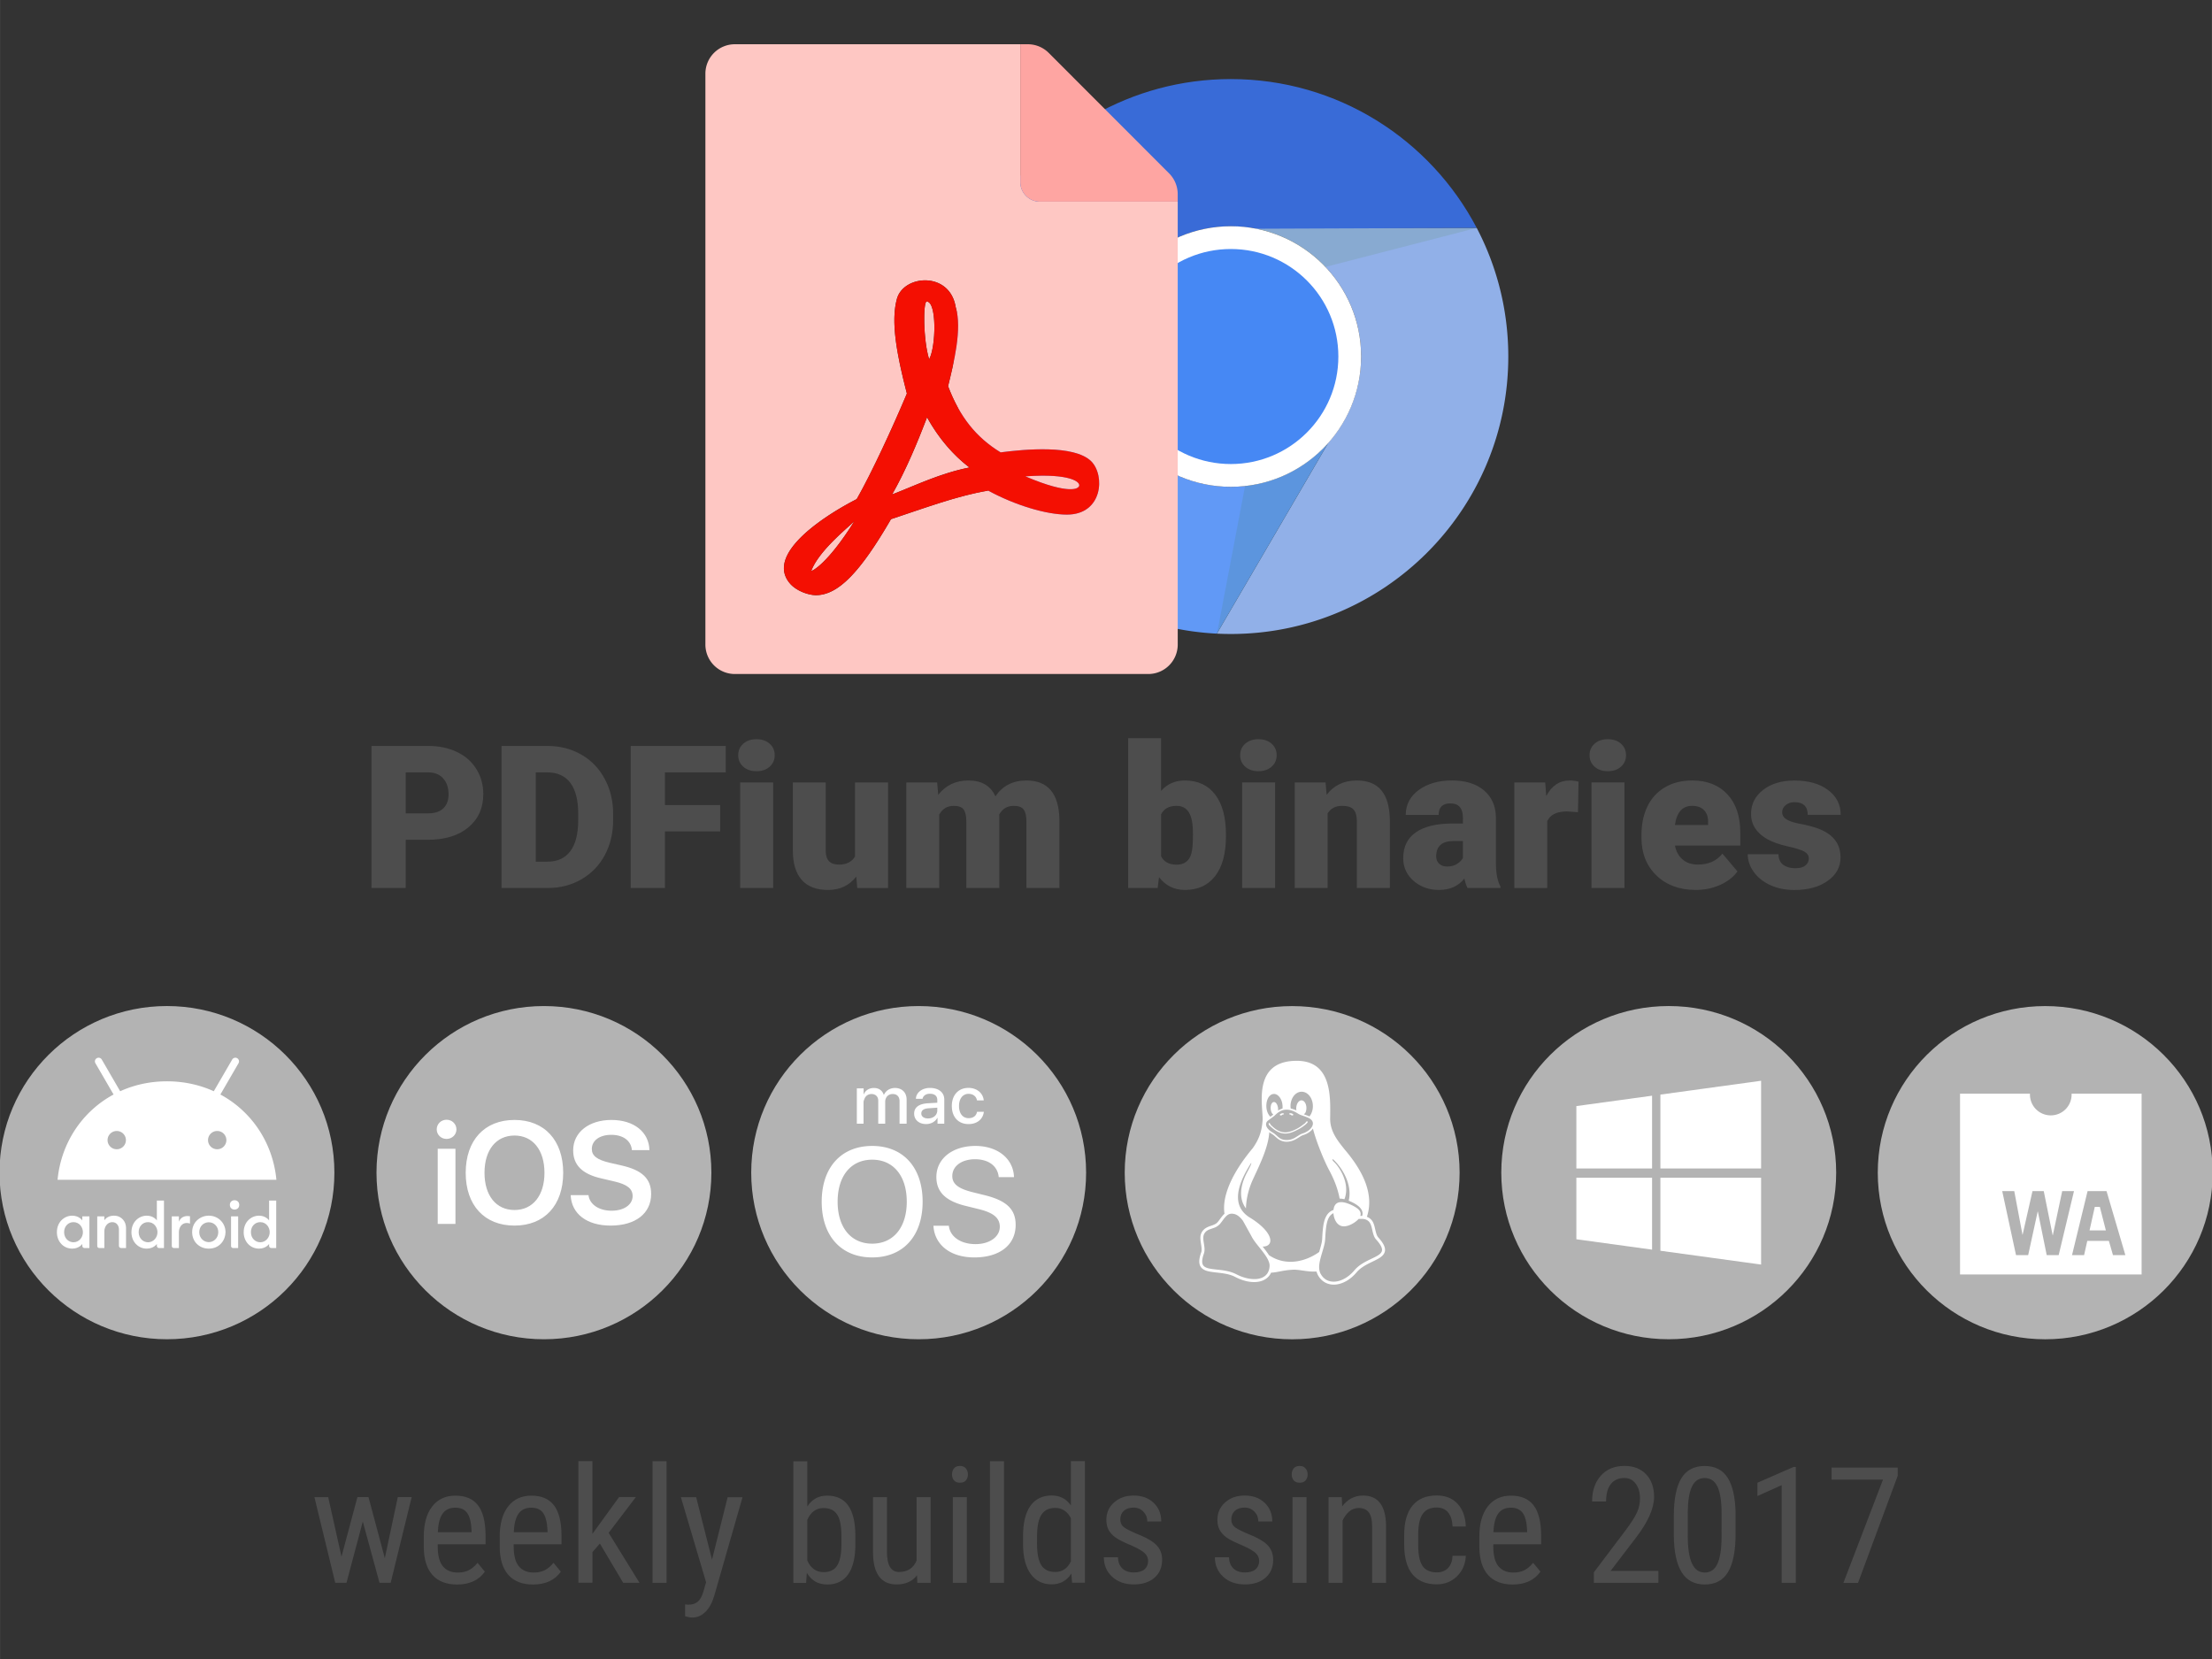 <svg width="400" height="300" viewBox="0 0 105.83 79.375" xmlns="http://www.w3.org/2000/svg" xmlns:xlink="http://www.w3.org/1999/xlink"><rect x="0" y="0" width="105.83" height="79.375" fill="#333333" stroke="none"/><defs><clipPath id="c"><path d="M256 45.268a210.73 210.73 0 0 0-210.73 210.73A210.73 210.73 0 0 0 256 466.728a210.73 210.73 0 0 0 210.73-210.73A210.73 210.73 0 0 0 256 45.268zm0 111.84a98.889 98.889 0 0 1 98.889 98.889A98.889 98.889 0 0 1 256 354.886a98.889 98.889 0 0 1-98.889-98.889A98.889 98.889 0 0 1 256 157.108z" fill="#f9f9f9"/></clipPath></defs><g transform="translate(43.784 1.954) scale(.059)"><path d="M455.38 151.67c-315.14 251.77-157.57 125.89 0 0zm0 0-182.16.07c50.16 8.227 88.436 51.768 88.436 104.26a105.66 105.66 0 0 1-26.666 70.02l-90.34 154.7c3.758.188 7.54.285 11.344.284 124.26 0 225-100.74 225-225 0-37.655-9.265-73.14-25.617-104.33z" fill="#91b0e8"/><path d="M256 31c-80.893 0-151.8 42.696-191.46 106.77l87.802 138.28c.407 6.581-2.001-19.578-2.006-20.051 0-58.355 47.306-105.66 105.66-105.66 5.478.044 16.793 1.148 22.199 2.04l177.18-.705c-37.61-71.73-112.77-120.67-199.38-120.67zM64.52 137.82c-54.566 261.01-27.283 130.5 0 0z" fill="#396bd7" stroke-width="1.191"/><path d="M64.543 137.77C43.283 172.126 31 212.624 31 256c0 120.46 94.663 218.81 213.66 224.72L335 326.02a105.661 105.661 0 0 1-78.996 35.641c-50.591-.042-94.054-35.938-103.65-85.61z" fill="#6199f6" stroke-width="1.191"/><circle cx="256" cy="256" r="105.66" fill="#fff"/><circle cx="256" cy="256" r="87.188" fill="#4688f4"/><path transform="translate(-17.332 -17.332) scale(1.068)" d="m76.52 145.28 82.559 129.44 31.167-34.482zm366.24 12.965-165.97.71 16.342 37.878 149.62-38.587zm-167.4 150.67-29.982 157.57 84.555-144.81z" clip-path="url(#c)" fill="#367100" opacity=".1"/></g><g class="fa-group"><path class="fa-secondary" d="M38.815 27.31c0 .048.777-.317 2.054-2.365-.394.37-1.712 1.442-2.054 2.366zm5.52-12.882c-.17 0-.176 1.819.118 2.76.33-.588.377-2.76-.118-2.76zm4.72 8.363c2.184.93 2.52.53 2.52.53.24-.16-.148-.7-2.52-.53zm-4.702-2.825c-.453 1.189-1.018 2.548-1.671 3.69 1.077-.412 2.295-1.012 3.701-1.289-.747-.565-1.465-1.377-2.03-2.4zM49.756 9.65a.942.942 0 0 1-.942-.942V2.117H35.161a1.409 1.409 0 0 0-1.413 1.405v27.314a1.409 1.409 0 0 0 1.406 1.412h19.78a1.409 1.409 0 0 0 1.413-1.405V9.65zm1.288 14.971c-.994 0-2.489-.453-3.766-1.147-1.465.24-3.13.865-4.65 1.365-1.494 2.578-2.542 3.637-3.595 3.637-.324 0-.936-.183-1.265-.589-1.124-1.383 1.612-3.183 3.207-4.001.006 0 .006-.006.012-.006.712-1.248 1.718-3.425 2.401-5.05-.5-1.936-.77-3.454-.477-4.531.318-1.16 2.537-1.33 2.813.4.318 1.036-.1 2.69-.365 3.778.554 1.46 1.336 2.448 2.513 3.166 1.136-.147 3.514-.376 4.332.424.677.67.559 2.554-1.16 2.554z" fill="#fec7c3"/><path d="M44.333 13.415c-.629-.028-1.263.304-1.422.884-.294 1.077-.023 2.595.477 4.531-.683 1.625-1.689 3.802-2.4 5.05-.007 0-.007.006-.013.006-1.595.818-4.331 2.619-3.207 4.001.33.407.941.589 1.265.589 1.054 0 2.101-1.06 3.596-3.637 1.518-.5 3.184-1.124 4.65-1.365 1.276.694 2.771 1.147 3.766 1.147 1.718 0 1.836-1.883 1.159-2.554-.818-.8-3.196-.57-4.331-.423-1.177-.718-1.96-1.707-2.513-3.167.264-1.088.682-2.742.365-3.778-.139-.865-.763-1.255-1.392-1.284zm.003 1.013c.494 0 .447 2.172.117 2.76-.294-.941-.288-2.76-.117-2.76zm.017 5.538c.565 1.024 1.283 1.836 2.03 2.401-1.406.277-2.624.877-3.701 1.29.653-1.142 1.218-2.502 1.671-3.69zm5.502 2.792c1.66-.008 1.93.424 1.72.563 0 0-.336.4-2.52-.53.297-.021.562-.031.8-.033zm-8.986 2.187c-1.277 2.048-2.054 2.413-2.054 2.366.342-.924 1.66-1.995 2.054-2.366z" fill="#f40f02"/><path d="m55.935 8.296-5.762-5.767a1.412 1.412 0 0 0-1-.412h-.359v6.591a.942.942 0 0 0 .942.942h6.59v-.36a1.407 1.407 0 0 0-.411-.994z" fill="#fea5a2"/></g><path d="M-61.92 618.66v9.648h-6.856V599.87h11.348q3.262 0 5.762 1.211 2.52 1.192 3.887 3.418 1.387 2.207 1.387 5.02 0 4.16-2.989 6.66-2.969 2.48-8.164 2.48zm0-5.293h4.492q1.992 0 3.027-.996 1.055-.996 1.055-2.813 0-1.992-1.074-3.183-1.074-1.192-2.93-1.211h-4.57zm19.18 14.943v-28.438h9.16q3.77 0 6.777 1.719 3.008 1.699 4.688 4.824 1.7 3.106 1.719 6.973v1.308q0 3.906-1.66 7.012-1.641 3.086-4.649 4.844-2.988 1.738-6.68 1.757zm6.856-23.145v17.871h2.382q2.95 0 4.532-2.09 1.581-2.11 1.581-6.25v-1.23q0-4.121-1.582-6.211t-4.609-2.09zM1.03 616.98h-11.056v11.328h-6.855V599.87H2.142v5.293h-12.168v6.543H1.029zm10.605 11.33H5.033v-21.133h6.602zm-6.992-26.582q0-1.406 1.015-2.305t2.637-.898q1.621 0 2.637.898 1.015.899 1.015 2.305t-1.015 2.305q-1.016.898-2.637.898t-2.637-.898q-1.015-.899-1.015-2.305zm23.632 24.302q-2.09 2.676-5.644 2.676-3.477 0-5.274-2.012-1.777-2.031-1.777-5.82v-13.691h6.582v13.73q0 2.715 2.637 2.715 2.265 0 3.222-1.622v-14.824h6.621v21.133H28.47zm16.192-18.85.215 2.48q2.246-2.87 6.035-2.87 4.004 0 5.41 3.183 2.149-3.184 6.211-3.184 6.426 0 6.602 7.774v13.75h-6.602v-13.34q0-1.621-.547-2.363-.547-.743-1.992-.743-1.953 0-2.91 1.739l.02.273v14.434h-6.602v-13.3q0-1.661-.528-2.403-.527-.743-2.011-.743-1.895 0-2.89 1.739v14.707h-6.583V607.18zm57.813 10.74q0 5.195-2.148 7.988-2.149 2.793-6.055 2.793-3.223 0-5.195-2.558l-.274 2.168H82.71v-30h6.582v10.566q1.836-2.09 4.746-2.09 3.945 0 6.094 2.832 2.148 2.832 2.148 7.969zm-6.602-.41q0-3.047-.82-4.336-.8-1.309-2.48-1.309-2.227 0-3.086 1.7v8.398q.84 1.68 3.125 1.68 2.324 0 2.949-2.266.312-1.113.312-3.867zm16.442 10.8h-6.602v-21.133h6.602zm-6.992-26.582q0-1.406 1.015-2.305 1.016-.898 2.637-.898t2.637.898q1.015.899 1.015 2.305t-1.015 2.305q-1.016.898-2.637.898t-2.637-.898q-1.015-.899-1.015-2.305zm17.092 5.452.215 2.48q2.187-2.87 6.035-2.87 3.3 0 4.922 1.972 1.64 1.973 1.7 5.938v13.613h-6.602v-13.34q0-1.602-.645-2.344-.645-.762-2.344-.762-1.933 0-2.87 1.523v14.922h-6.583V607.18zm28.42 21.13q-.352-.645-.625-1.895-1.816 2.286-5.078 2.286-2.988 0-5.078-1.797-2.09-1.817-2.09-4.551 0-3.438 2.54-5.195 2.538-1.758 7.382-1.758h2.031v-1.113q0-2.91-2.52-2.91-2.343 0-2.343 2.304h-6.582q0-3.066 2.598-4.98 2.617-1.915 6.66-1.915t6.386 1.973q2.344 1.973 2.403 5.41v9.356q.039 2.91.898 4.453v.332zm-4.121-4.297q1.23 0 2.031-.527.82-.528 1.172-1.192v-3.379h-1.914q-3.438 0-3.438 3.086 0 .899.606 1.465.605.547 1.543.547zm26.231-10.873-2.168-.156q-3.106 0-3.984 1.953v13.379h-6.582v-21.133h6.172l.214 2.715q1.66-3.106 4.63-3.106 1.054 0 1.835.235zm9.31 15.17h-6.602v-21.133h6.602zm-6.992-26.582q0-1.406 1.015-2.305 1.016-.898 2.637-.898t2.637.898q1.015.899 1.015 2.305t-1.015 2.305q-1.016.898-2.637.898t-2.637-.898q-1.015-.899-1.015-2.305zM196.34 628.7q-4.863 0-7.871-2.89-3.008-2.91-3.008-7.56v-.546q0-3.242 1.191-5.723 1.211-2.48 3.516-3.828 2.305-1.367 5.469-1.367 4.453 0 7.031 2.773 2.578 2.754 2.578 7.696v2.558H192.16q.352 1.778 1.543 2.793 1.192 1.016 3.086 1.016 3.125 0 4.883-2.188l3.008 3.555q-1.23 1.7-3.496 2.715-2.247.996-4.844.996zm-.742-16.836q-2.89 0-3.438 3.828h6.64v-.508q.04-1.582-.8-2.441-.84-.879-2.402-.879zm23.362 10.516q0-.84-.879-1.348t-3.34-1.054q-2.46-.547-4.062-1.426-1.602-.899-2.442-2.168-.84-1.27-.84-2.91 0-2.91 2.403-4.786 2.402-1.894 6.29-1.894 4.179 0 6.718 1.894t2.539 4.98h-6.602q0-2.538-2.675-2.538-1.036 0-1.739.586-.703.566-.703 1.426 0 .878.86 1.425.859.547 2.734.899 1.894.351 3.32.84 4.766 1.64 4.766 5.879 0 2.89-2.578 4.707-2.559 1.816-6.64 1.816-2.716 0-4.845-.977t-3.32-2.656q-1.191-1.68-1.191-3.535h6.152q.04 1.465.977 2.148.937.664 2.402.664 1.348 0 2.012-.546.683-.547.683-1.426z" transform="matrix(.239 0 0 .239 34.209 -107.68)" fill="#4d4d4d" style="shape-inside:url(#rect26256);white-space:pre" aria-label="PDFium binaries"/><path d="m18.41 74.551.621-2.922h.664l-1.005 4.1h-.534l-.8-2.933-.78 2.934h-.538l-.997-4.1h.66l.636 2.849.762-2.85h.53zm3.456 1.26q-.765 0-1.175-.455-.41-.458-.417-1.341v-.497q0-.917.398-1.436.402-.523 1.118-.523.72 0 1.076.459t.364 1.428v.44h-2.289v.095q0 .659.247.958.25.3.716.3.295 0 .519-.11.227-.114.424-.356l.35.424q-.437.614-1.331.614zm-.076-3.676q-.417 0-.617.288-.201.284-.228.887h1.615v-.091q-.027-.584-.213-.834-.182-.25-.557-.25zm3.71 3.676q-.765 0-1.175-.455-.41-.458-.417-1.341v-.497q0-.917.398-1.436.402-.523 1.118-.523.72 0 1.076.459t.364 1.428v.44h-2.289v.095q0 .659.247.958.25.3.716.3.295 0 .519-.11.227-.114.424-.356l.35.424q-.437.614-1.331.614zm-.076-3.676q-.417 0-.617.288-.201.284-.228.887h1.615v-.091q-.027-.584-.213-.834-.182-.25-.557-.25zm3.275 1.716-.356.41v1.466h-.671v-5.82h.67v3.482l1.278-1.763h.803L29.12 73.34l1.474 2.388h-.78zm3.19 1.88h-.67v-5.82h.67zm2.176-1.11.747-2.986h.712l-1.342 4.68q-.151.527-.428.8-.276.276-.629.276-.136 0-.348-.06v-.569l.147.015q.292 0 .455-.14.167-.136.27-.477l.132-.459-1.205-4.066h.731zm6.859-.74q0 .959-.345 1.444t-1 .485q-.652 0-.978-.561l-.034.485h-.61v-5.82h.667v2.17q.33-.526.947-.526.675 0 1.012.477t.34 1.44zm-.667-.383q0-.727-.205-1.034-.2-.311-.655-.311-.52 0-.773.56v1.952q.25.554.78.554.455 0 .652-.319t.201-.989zm3.615 1.873q-.333.436-.974.436-.557 0-.841-.383-.284-.386-.288-1.122v-2.671h.667v2.622q0 .959.576.959.61 0 .841-.546v-3.035h.67v4.1h-.636zm2.384.36h-.67v-4.1h.67zm.053-5.188q0 .17-.095.284-.094.114-.288.114-.19 0-.284-.114-.095-.113-.095-.284 0-.17.095-.288.095-.117.284-.117.19 0 .285.12.098.118.098.285zm1.724 5.188h-.67v-5.82h.67zm.913-2.24q0-.947.352-1.444.357-.496 1.02-.496.587 0 .917.477v-2.122h.67v5.82h-.613l-.034-.439q-.33.516-.944.516-.637 0-1-.493-.36-.496-.368-1.398zm.67.383q0 .69.205 1.015.205.322.667.322.5 0 .747-.504v-2.069q-.258-.492-.743-.492-.462 0-.667.326-.204.322-.208.992zm5.314.807q0-.216-.163-.371-.163-.156-.629-.364-.542-.224-.766-.383-.22-.16-.33-.36-.11-.205-.11-.485 0-.5.365-.83.367-.333.936-.333.598 0 .962.348.364.349.364.895h-.667q0-.277-.186-.47-.185-.197-.473-.197-.296 0-.466.155-.167.152-.167.41 0 .204.121.329.125.125.595.33.747.291 1.016.572.269.277.269.705 0 .534-.368.856-.367.319-.985.319-.64 0-1.039-.368-.397-.368-.397-.932h.674q.011.34.209.534.197.193.553.193.333 0 .508-.148.174-.151.174-.405zm5.313 0q0-.216-.163-.371-.163-.156-.629-.364-.542-.224-.766-.383-.22-.16-.33-.36-.11-.205-.11-.485 0-.5.365-.83.367-.333.936-.333.598 0 .962.348.364.349.364.895h-.667q0-.277-.186-.47-.185-.197-.473-.197-.296 0-.466.155-.167.152-.167.41 0 .204.121.329.125.125.595.33.747.291 1.016.572.269.277.269.705 0 .534-.368.856-.367.319-.985.319-.64 0-1.039-.368-.397-.368-.397-.932h.674q.011.34.209.534.197.193.553.193.333 0 .508-.148.174-.151.174-.405zm2.266 1.05h-.67v-4.1h.67zm.053-5.188q0 .17-.095.284-.094.114-.288.114-.19 0-.284-.114-.095-.113-.095-.284 0-.17.095-.288.095-.117.284-.117t.285.12q.098.118.098.285zm1.634 1.088.019.443q.39-.519.997-.519 1.087 0 1.102 1.452v2.724h-.667v-2.694q0-.481-.163-.682-.159-.205-.48-.205-.25 0-.452.167-.197.167-.318.436v2.978h-.67v-4.1zm4.547 3.6q.333 0 .534-.205.201-.208.22-.59h.633q-.023.59-.42.98-.395.387-.967.387-.762 0-1.163-.477-.398-.482-.398-1.429v-.45q0-.93.398-1.41.397-.486 1.16-.486.628 0 .996.398.371.398.394 1.088h-.633q-.023-.455-.22-.682-.193-.228-.538-.228-.447 0-.663.296-.216.292-.224.962v.523q0 .724.213 1.024.216.299.678.299zm3.627.58q-.765 0-1.175-.455-.41-.458-.417-1.341v-.497q0-.917.398-1.436.402-.523 1.118-.523.72 0 1.076.459t.364 1.428v.44h-2.289v.095q0 .659.247.958.25.3.716.3.295 0 .519-.11.227-.114.424-.356l.35.424q-.437.614-1.331.614zm-.076-3.676q-.417 0-.617.288-.201.284-.228.887h1.615v-.091q-.027-.584-.213-.834-.182-.25-.557-.25zm7.049 3.596h-3.085v-.504l1.573-2.084q.356-.482.493-.789.14-.31.14-.655 0-.44-.205-.713t-.538-.272q-.42 0-.652.291-.227.288-.227.834h-.67q0-.762.416-1.232.417-.47 1.133-.47.66 0 1.039.406.378.402.378 1.073 0 .818-.852 1.936l-1.228 1.607h2.285zm3.695-2.35q0 1.22-.356 1.827-.356.602-1.118.602-.74 0-1.103-.58-.364-.58-.379-1.743v-.947q0-1.21.356-1.804.36-.595 1.118-.595.747 0 1.103.565.36.564.379 1.709zm-.67-.959q0-.875-.194-1.288-.193-.417-.618-.417-.413 0-.606.41-.193.405-.2 1.227v1.137q0 .871.2 1.311.2.436.614.436.41 0 .602-.413.194-.413.201-1.262zm3.55 3.309h-.675v-4.673l-1.16.52v-.637l1.729-.754h.106zm4.877-5.12-1.899 5.123h-.7l1.894-4.941h-2.46v-.576h3.165z" fill="#4d4d4d" stroke-width=".212" aria-label="weekly builds since 2017"/><g transform="matrix(.2 0 0 .199 67.235 -4.125)"><use transform="translate(202.81 1.444)" width="100%" height="100%" xlink:href="#a"/><path d="m40.923 286.66 18.111-2.496v17.5H40.923zm0 32.02 18.111 2.496v-17.283H40.923zm20.104 2.762 24.089 3.324v-20.873H61.027zm0-37.544v17.766h24.089v-21.09z" fill="#fff" stroke-width=".099"/></g><g transform="matrix(.2 0 0 .199 53.981 -3.837)"><g id="b"><circle id="a" cx="-139.79" cy="301.22" r="40.057" fill="#b3b3b3" stroke-width=".265"/></g><path d="M-165.2 313.54h4.242v-18.058h-4.242zm2.112-20.426c1.33 0 2.368-1.022 2.368-2.3 0-1.294-1.039-2.317-2.368-2.317-1.311 0-2.35 1.023-2.35 2.317 0 1.278 1.039 2.3 2.35 2.3zm16.253-4.566c-7.171 0-11.67 4.89-11.67 12.71s4.498 12.691 11.67 12.691c7.155 0 11.653-4.872 11.653-12.692s-4.497-12.709-11.653-12.709zm0 3.748c4.379 0 7.172 3.476 7.172 8.961 0 5.468-2.793 8.944-7.172 8.944-4.395 0-7.171-3.475-7.171-8.944 0-5.485 2.776-8.96 7.171-8.96zm13.442 14.327c.188 4.532 3.902 7.326 9.557 7.326 5.946 0 9.694-2.93 9.694-7.598 0-3.663-2.112-5.724-7.104-6.866l-2.828-.647c-3.015-.716-4.259-1.67-4.259-3.305 0-2.044 1.874-3.407 4.65-3.407 2.812 0 4.737 1.38 4.941 3.68h4.191c-.102-4.328-3.68-7.258-9.097-7.258-5.35 0-9.148 2.947-9.148 7.309 0 3.509 2.146 5.69 6.678 6.729l3.185.75c3.1.732 4.361 1.754 4.361 3.526 0 2.044-2.06 3.51-5.025 3.51-2.998 0-5.264-1.483-5.536-3.749h-4.26z" fill="#fff" stroke-width=".436"/></g><g transform="matrix(.2 0 0 .199 51.7 -4.58)"><use transform="translate(101.05 3.733)" width="100%" height="100%" xlink:href="#a"/><path d="M-34.27 291.77h.04v1.415h1.618v-5.825c0-.421-.082-.804-.243-1.145a2.489 2.489 0 0 0-.687-.876 3.193 3.193 0 0 0-1.075-.559 4.663 4.663 0 0 0-1.404-.196c-.48 0-.922.066-1.33.196a3.36 3.36 0 0 0-1.06.548c-.3.234-.537.51-.712.828a2.255 2.255 0 0 0-.277 1.04h1.587a1.41 1.41 0 0 1 .578-.881 1.79 1.79 0 0 1 .525-.246c.198-.056.413-.085.643-.085.568 0 1.007.128 1.318.382.31.254.465.629.465 1.118v.656l-2.29.132c-1.054.068-1.858.313-2.413.732-.555.42-.833 1.002-.833 1.747 0 .38.07.726.212 1.037.14.31.338.574.59.794.252.219.553.388.907.508.35.12.737.18 1.16.18.288 0 .567-.034.84-.104a2.93 2.93 0 0 0 1.384-.774c.185-.185.337-.393.457-.622zm-.646-.394c-.198.17-.435.305-.705.4s-.563.143-.875.143c-.49 0-.882-.106-1.173-.324a1.026 1.026 0 0 1-.439-.871c0-.375.148-.668.443-.88.295-.21.734-.333 1.318-.37l2.063-.142v.664a1.792 1.792 0 0 1-.633 1.38zm11.844 18.964-2.805-.7c-3.416-.863-4.818-1.979-4.818-3.865 0-2.392 2.229-4.046 5.447-4.046 3.238 0 5.412 1.637 5.664 4.298h3.65c-.144-4.422-3.883-7.497-9.24-7.497-5.484 0-9.331 3.057-9.331 7.462 0 3.577 2.174 5.753 6.957 6.94l3.327.826c3.414.862 4.89 2.122 4.89 4.207 0 2.408-2.429 4.171-5.808 4.171-3.523 0-6.095-1.763-6.383-4.424h-3.686c.268 4.657 4.117 7.623 9.78 7.623 6.077 0 9.887-3.003 9.89-7.82 0-3.776-2.194-5.88-7.534-7.175zm-18.551-17.16v-5.786a3.25 3.25 0 0 0-.196-1.153 2.453 2.453 0 0 0-.56-.884 2.518 2.518 0 0 0-.875-.563 3.09 3.09 0 0 0-1.137-.2c-.303 0-.59.037-.864.113a2.748 2.748 0 0 0-1.365.848c-.176.202-.32.431-.428.688h-.041c-.171-.532-.462-.94-.872-1.223-.407-.284-.91-.425-1.504-.425-.276 0-.54.034-.79.104-.249.07-.48.171-.687.305a2.422 2.422 0 0 0-.94 1.122h-.03v-1.438h-1.62v8.49h1.602v-5.208c0-.276.14-.532.225-.765.087-.235.211-.436.37-.61.16-.17.35-.304.571-.401.223-.097.464-.146.724-.146.25 0 .476.04.678.115.2.076.372.182.512.324.142.142.249.31.324.509.076.198.115.419.115.664v5.52h1.665v-5.27c0-.272.045-.522.134-.751.088-.23.21-.427.367-.59a1.63 1.63 0 0 1 .56-.385c.217-.09.455-.138.715-.138.532 0 .942.154 1.227.459.287.304.431.737.431 1.294v5.381zm-8.234 5.35c-7.425 0-12.081 5.177-12.081 13.411s4.657 13.394 12.081 13.394c7.425 0 12.064-5.161 12.064-13.394 0-8.234-4.64-13.411-12.064-13.411zm0 23.495c-5.088 0-8.27-3.902-8.27-10.086 0-6.202 3.182-10.103 8.27-10.103 5.07 0 8.271 3.902 8.27 10.103 0 6.184-3.2 10.086-8.27 10.086zm21.395-35.225c.198-.252.437-.448.716-.586.278-.138.59-.208.934-.208.293 0 .553.039.786.12.231.08.433.19.606.332.17.142.308.309.413.501s.179.402.22.625h1.616a3.217 3.217 0 0 0-.328-1.157 3.114 3.114 0 0 0-.743-.957 3.54 3.54 0 0 0-1.122-.652 4.197 4.197 0 0 0-1.466-.242c-.6 0-1.145.102-1.634.308-.49.206-.906.499-1.254.88-.347.38-.615.838-.806 1.372a5.235 5.235 0 0 0-.281 1.791c0 .674.095 1.278.285 1.815.19.538.46.994.81 1.369.35.374.77.664 1.26.864s1.036.3 1.642.3a4.5 4.5 0 0 0 1.407-.211 3.43 3.43 0 0 0 1.114-.598 3.12 3.12 0 0 0 .769-.934 3.22 3.22 0 0 0 .367-1.21h-1.62c-.104.5-.329.88-.678 1.14-.35.26-.8.39-1.353.39a2.15 2.15 0 0 1-.93-.2 2.012 2.012 0 0 1-.724-.574 2.657 2.657 0 0 1-.466-.918 4.206 4.206 0 0 1-.165-1.23c0-.443.054-.845.165-1.208.109-.361.262-.67.46-.922z" fill="#fff" stroke-width=".204"/></g><g transform="matrix(.2 0 0 .199 -24.25 -4.125)"><use transform="translate(300.97 1.444)" width="100%" height="100%" xlink:href="#b"/><g fill="#fff"><g transform="translate(216.86 208.32) scale(.262)"><path d="M-299.04 399.58c-6.886 0-13.966 5.518-13.966 15.176 0 8.83 6.225 15.066 13.966 15.066 6.39 0 9.237-4.289 9.237-4.289v1.87c0 .883.836 1.87 1.87 1.87h4.618V400.24h-6.488v3.684s-2.871-4.344-9.237-4.344zm1.156 5.936c5.668 0 8.641 4.985 8.641 9.237 0 4.736-3.53 9.234-8.63 9.234-4.262 0-8.532-3.452-8.532-9.296 0-5.275 3.675-9.175 8.52-9.175zm23.594 23.754c-.997 0-1.87-.715-1.87-1.87v-27.162h6.489v3.593c1.47-2.21 4.342-4.261 8.75-4.261 7.207 0 11.044 5.744 11.044 11.116v18.585h-4.509c-1.182 0-1.98-.99-1.98-1.98v-15.176c0-2.977-1.823-6.593-6.042-6.593-4.553 0-7.263 4.302-7.263 8.353v15.396zm43.32-29.69c-6.886 0-13.966 5.518-13.966 15.176 0 8.83 6.225 15.066 13.966 15.066 6.39 0 9.237-4.289 9.237-4.289v1.87c0 .883.836 1.87 1.87 1.87h4.618v-43.548h-6.488v18.2s-2.871-4.344-9.237-4.344zm1.156 5.936c5.668 0 8.641 4.985 8.641 9.237 0 4.736-3.53 9.234-8.63 9.234-4.262 0-8.532-3.452-8.532-9.296 0-5.275 3.675-9.175 8.52-9.175zm23.594 23.754c-.997 0-1.87-.715-1.87-1.87v-27.162h6.489v4.84c1.116-2.712 3.526-5.17 7.807-5.17 1.194 0 2.31.22 2.31.22v6.709s-1.394-.55-3.08-.55c-4.552 0-7.037 4.302-7.037 8.353v14.63zm54.1 0c-.997 0-1.87-.715-1.87-1.87v-27.162h6.489v29.032zm23.64-29.69c-6.886 0-13.966 5.518-13.966 15.176 0 8.83 6.225 15.066 13.966 15.066 6.39 0 9.237-4.289 9.237-4.289v1.87c0 .883.836 1.87 1.87 1.87h4.619v-43.548h-6.489v18.2s-2.871-4.344-9.237-4.344zm1.156 5.936c5.668 0 8.641 4.985 8.641 9.237 0 4.736-3.53 9.234-8.63 9.234-4.262 0-8.532-3.452-8.532-9.296 0-5.275 3.675-9.175 8.52-9.175z"/><circle cx="-150.79" cy="389.69" r="4.29"/><path d="M-174.38 399.57c-7.211 0-15.134 5.383-15.134 15.134 0 8.886 6.748 15.118 15.118 15.118 10.315 0 15.352-8.292 15.352-15.062 0-8.307-6.486-15.19-15.336-15.19zm.024 6.059c4.986 0 8.706 4.02 8.706 9.093 0 5.162-3.949 9.145-8.692 9.145-4.402 0-8.682-3.583-8.682-9.058 0-5.567 4.07-9.18 8.667-9.18z"/></g><path d="m173.96 283.88 4.343-7.523a.882.882 0 0 0-.32-1.203.87.87 0 0 0-1.196.32l-4.4 7.62c-3.357-1.534-7.135-2.388-11.199-2.388-4.063 0-7.842.854-11.198 2.387l-4.4-7.62a.877.877 0 0 0-1.203-.319.877.877 0 0 0-.319 1.203l4.343 7.523c-7.489 4.058-12.561 11.637-13.399 20.51h52.353c-.837-8.873-5.91-16.453-13.404-20.51zm-24.791 13.16a2.195 2.195 0 0 1 0-4.39 2.195 2.195 0 0 1 0 4.39zm24.033 0a2.195 2.195 0 0 1 0-4.39 2.195 2.195 0 0 1 0 4.39z" stroke-width=".288"/></g></g><g transform="matrix(.2 0 0 .199 4.18 -3.117)"><use transform="translate(428 -3.609)" width="100%" height="100%" xlink:href="#b"/><path d="M287.86 283.67c.105.053.19.179.315.179.116 0 .295-.042.305-.158.021-.147-.2-.242-.336-.305-.179-.073-.41-.105-.578-.01-.042.02-.084.073-.063.115.031.136.241.115.357.178zm-2.302.179c.127 0 .21-.126.316-.179.115-.063.325-.042.368-.168.02-.042-.022-.095-.063-.116-.169-.094-.4-.063-.578.011-.137.063-.358.158-.337.305.011.105.19.158.294.147zm23.237 29.3c-.378-.42-.557-1.218-.756-2.07-.19-.851-.41-1.765-1.104-2.354a2.84 2.84 0 0 0-.42-.305 2.33 2.33 0 0 0-.431-.21c.967-2.869.588-5.727-.389-8.313-1.198-3.163-3.29-5.927-4.887-7.819-1.797-2.26-3.541-4.403-3.51-7.567.053-4.824.536-13.788-7.966-13.799-10.762-.02-8.072 10.867-8.187 14.21-.179 2.459-.673 4.392-2.365 6.799-1.986 2.365-4.781 6.18-6.106 10.163-.63 1.881-.925 3.794-.651 5.602-.683.61-1.198 1.545-1.745 2.123-.441.451-1.082.62-1.786.872-.705.252-1.472.63-1.945 1.524-.22.41-.294.851-.294 1.303 0 .41.063.83.126 1.24.126.851.263 1.65.084 2.186-.546 1.513-.62 2.564-.231 3.332.4.767 1.198 1.103 2.112 1.292 1.819.379 4.288.284 6.233 1.314 2.08 1.093 4.193 1.482 5.874 1.093 1.22-.273 2.218-1.009 2.722-2.123 1.314-.011 2.764-.568 5.076-.694 1.566-.126 3.532.557 5.791.431.063.242.147.484.263.704v.011c.872 1.756 2.501 2.554 4.235 2.418 1.745-.137 3.584-1.156 5.076-2.933 1.43-1.723 3.784-2.438 5.35-3.384.777-.472 1.408-1.061 1.46-1.923.042-.861-.462-1.818-1.629-3.121zm-20.63-33.262c1.03-2.333 3.595-2.291 4.625-.042.683 1.492.378 3.247-.452 4.245-.168-.084-.62-.273-1.325-.514.116-.127.326-.284.41-.484.505-1.24-.02-2.838-.956-2.869-.767-.053-1.46 1.135-1.24 2.417-.431-.21-.988-.368-1.366-.462a4.186 4.186 0 0 1 .304-2.291zm-4.277-1.209c1.062 0 2.186 1.492 2.007 3.52a3.782 3.782 0 0 0-1.072.484c.126-.935-.347-2.112-1.009-2.06-.882.074-1.03 2.228-.189 2.953.105.085.2-.02-.62.579-1.64-1.535-1.103-5.476.883-5.476zm-1.43 6.38c.652-.484 1.43-1.052 1.482-1.104.494-.463 1.42-1.493 2.933-1.493.746 0 1.64.242 2.722.936.662.43 1.187.462 2.375.977.883.368 1.44 1.02 1.103 1.913-.273.746-1.156 1.513-2.385 1.902-1.167.378-2.081 1.682-4.015 1.566a2.93 2.93 0 0 1-1.009-.22c-.84-.369-1.282-1.094-2.102-1.577-.904-.505-1.387-1.093-1.545-1.608-.147-.515 0-.946.442-1.293zm.348 35.101c-.284 3.69-4.614 3.616-7.914 1.892-3.143-1.66-7.21-.683-8.04-2.302-.252-.493-.252-1.334.273-2.774v-.021c.252-.799.063-1.682-.063-2.512-.126-.82-.189-1.576.095-2.102.368-.704.893-.956 1.555-1.187 1.083-.39 1.24-.358 2.06-1.04.578-.6.998-1.357 1.503-1.893.536-.578 1.05-.85 1.86-.725.851.126 1.587.715 2.302 1.682l2.06 3.741c.998 2.092 4.53 5.087 4.308 7.241zm-.148-2.722c-.43-.693-1.009-1.429-1.513-2.06.746 0 1.492-.23 1.755-.935.242-.651 0-1.566-.778-2.617-1.418-1.912-4.025-3.415-4.025-3.415-1.419-.883-2.217-1.966-2.585-3.143s-.315-2.448-.032-3.7c.547-2.406 1.955-4.75 2.86-6.22.24-.18.083.336-.915 2.185-.894 1.692-2.565 5.602-.273 8.66.063-2.175.578-4.393 1.45-6.463 1.261-2.88 3.92-7.872 4.13-11.844.116.084.483.336.652.43.483.284.85.705 1.324 1.083 1.303 1.05 2.995.967 4.456.126.651-.368 1.177-.788 1.67-.946 1.041-.326 1.872-.904 2.344-1.576.81 3.195 2.701 7.808 3.91 10.058.641 1.198 1.923 3.73 2.48 6.789.347-.011.736.042 1.146.147 1.45-3.752-1.23-7.798-2.449-8.922-.494-.484-.515-.694-.273-.684 1.324 1.178 3.069 3.542 3.7 6.201.293 1.22.346 2.49.041 3.752 1.724.715 3.773 1.881 3.227 3.657-.232-.01-.337 0-.442 0 .336-1.061-.41-1.85-2.396-2.743-2.06-.904-3.783-.904-4.025 1.314-1.272.441-1.923 1.545-2.25 2.87-.293 1.176-.377 2.595-.462 4.192-.052.81-.378 1.892-.714 3.048-3.374 2.407-8.061 3.458-12.012.757zm27.052-1.208c-.094 1.765-4.33 2.091-6.642 4.887-1.387 1.65-3.09 2.564-4.582 2.68-1.492.115-2.785-.505-3.542-2.029-.493-1.166-.252-2.427.116-3.815.389-1.492.967-3.026 1.04-4.267.085-1.597.18-2.995.442-4.067.273-1.082.694-1.807 1.44-2.217.031-.021.073-.032.105-.053.084 1.387.767 2.796 1.976 3.1 1.324.347 3.226-.788 4.035-1.713.946-.031 1.65-.094 2.375.536 1.04.894.747 3.185 1.798 4.372 1.114 1.22 1.47 2.05 1.44 2.586zm-26.84-29.89c.21.2.493.474.84.747.694.546 1.66 1.114 2.87 1.114 1.218 0 2.364-.62 3.341-1.135.515-.273 1.146-.736 1.556-1.093s.62-.662.325-.694c-.294-.031-.273.274-.63.536-.463.337-1.02.778-1.46 1.03-.779.442-2.05 1.072-3.143 1.072s-1.966-.504-2.617-1.02c-.326-.262-.6-.525-.81-.724-.157-.147-.2-.484-.451-.515-.147-.011-.19.389.178.683z" fill="#fff" stroke-width=".105"/></g><use transform="matrix(.2 0 0 .199 125.81 -3.836)" width="100%" height="100%" xlink:href="#a"/><path d="M93.777 52.327v8.651h8.687v-8.651h-3.35v.046a.994.994 0 0 1-.996.992.994.994 0 0 1-.996-.992v-.046zm2.018 4.662h.576l.393 2.085h.007l.472-2.085h.539l.426 2.11h.009l.448-2.11h.564l-.733 3.063h-.572l-.423-2.084h-.01l-.454 2.084h-.582zm4.084 0h.907l.901 3.063h-.593l-.196-.681h-1.034l-.152.681h-.578zm.345.755-.251 1.124h.781l-.288-1.124z" fill="#fff" stroke-width=".032"/><style></style></svg>